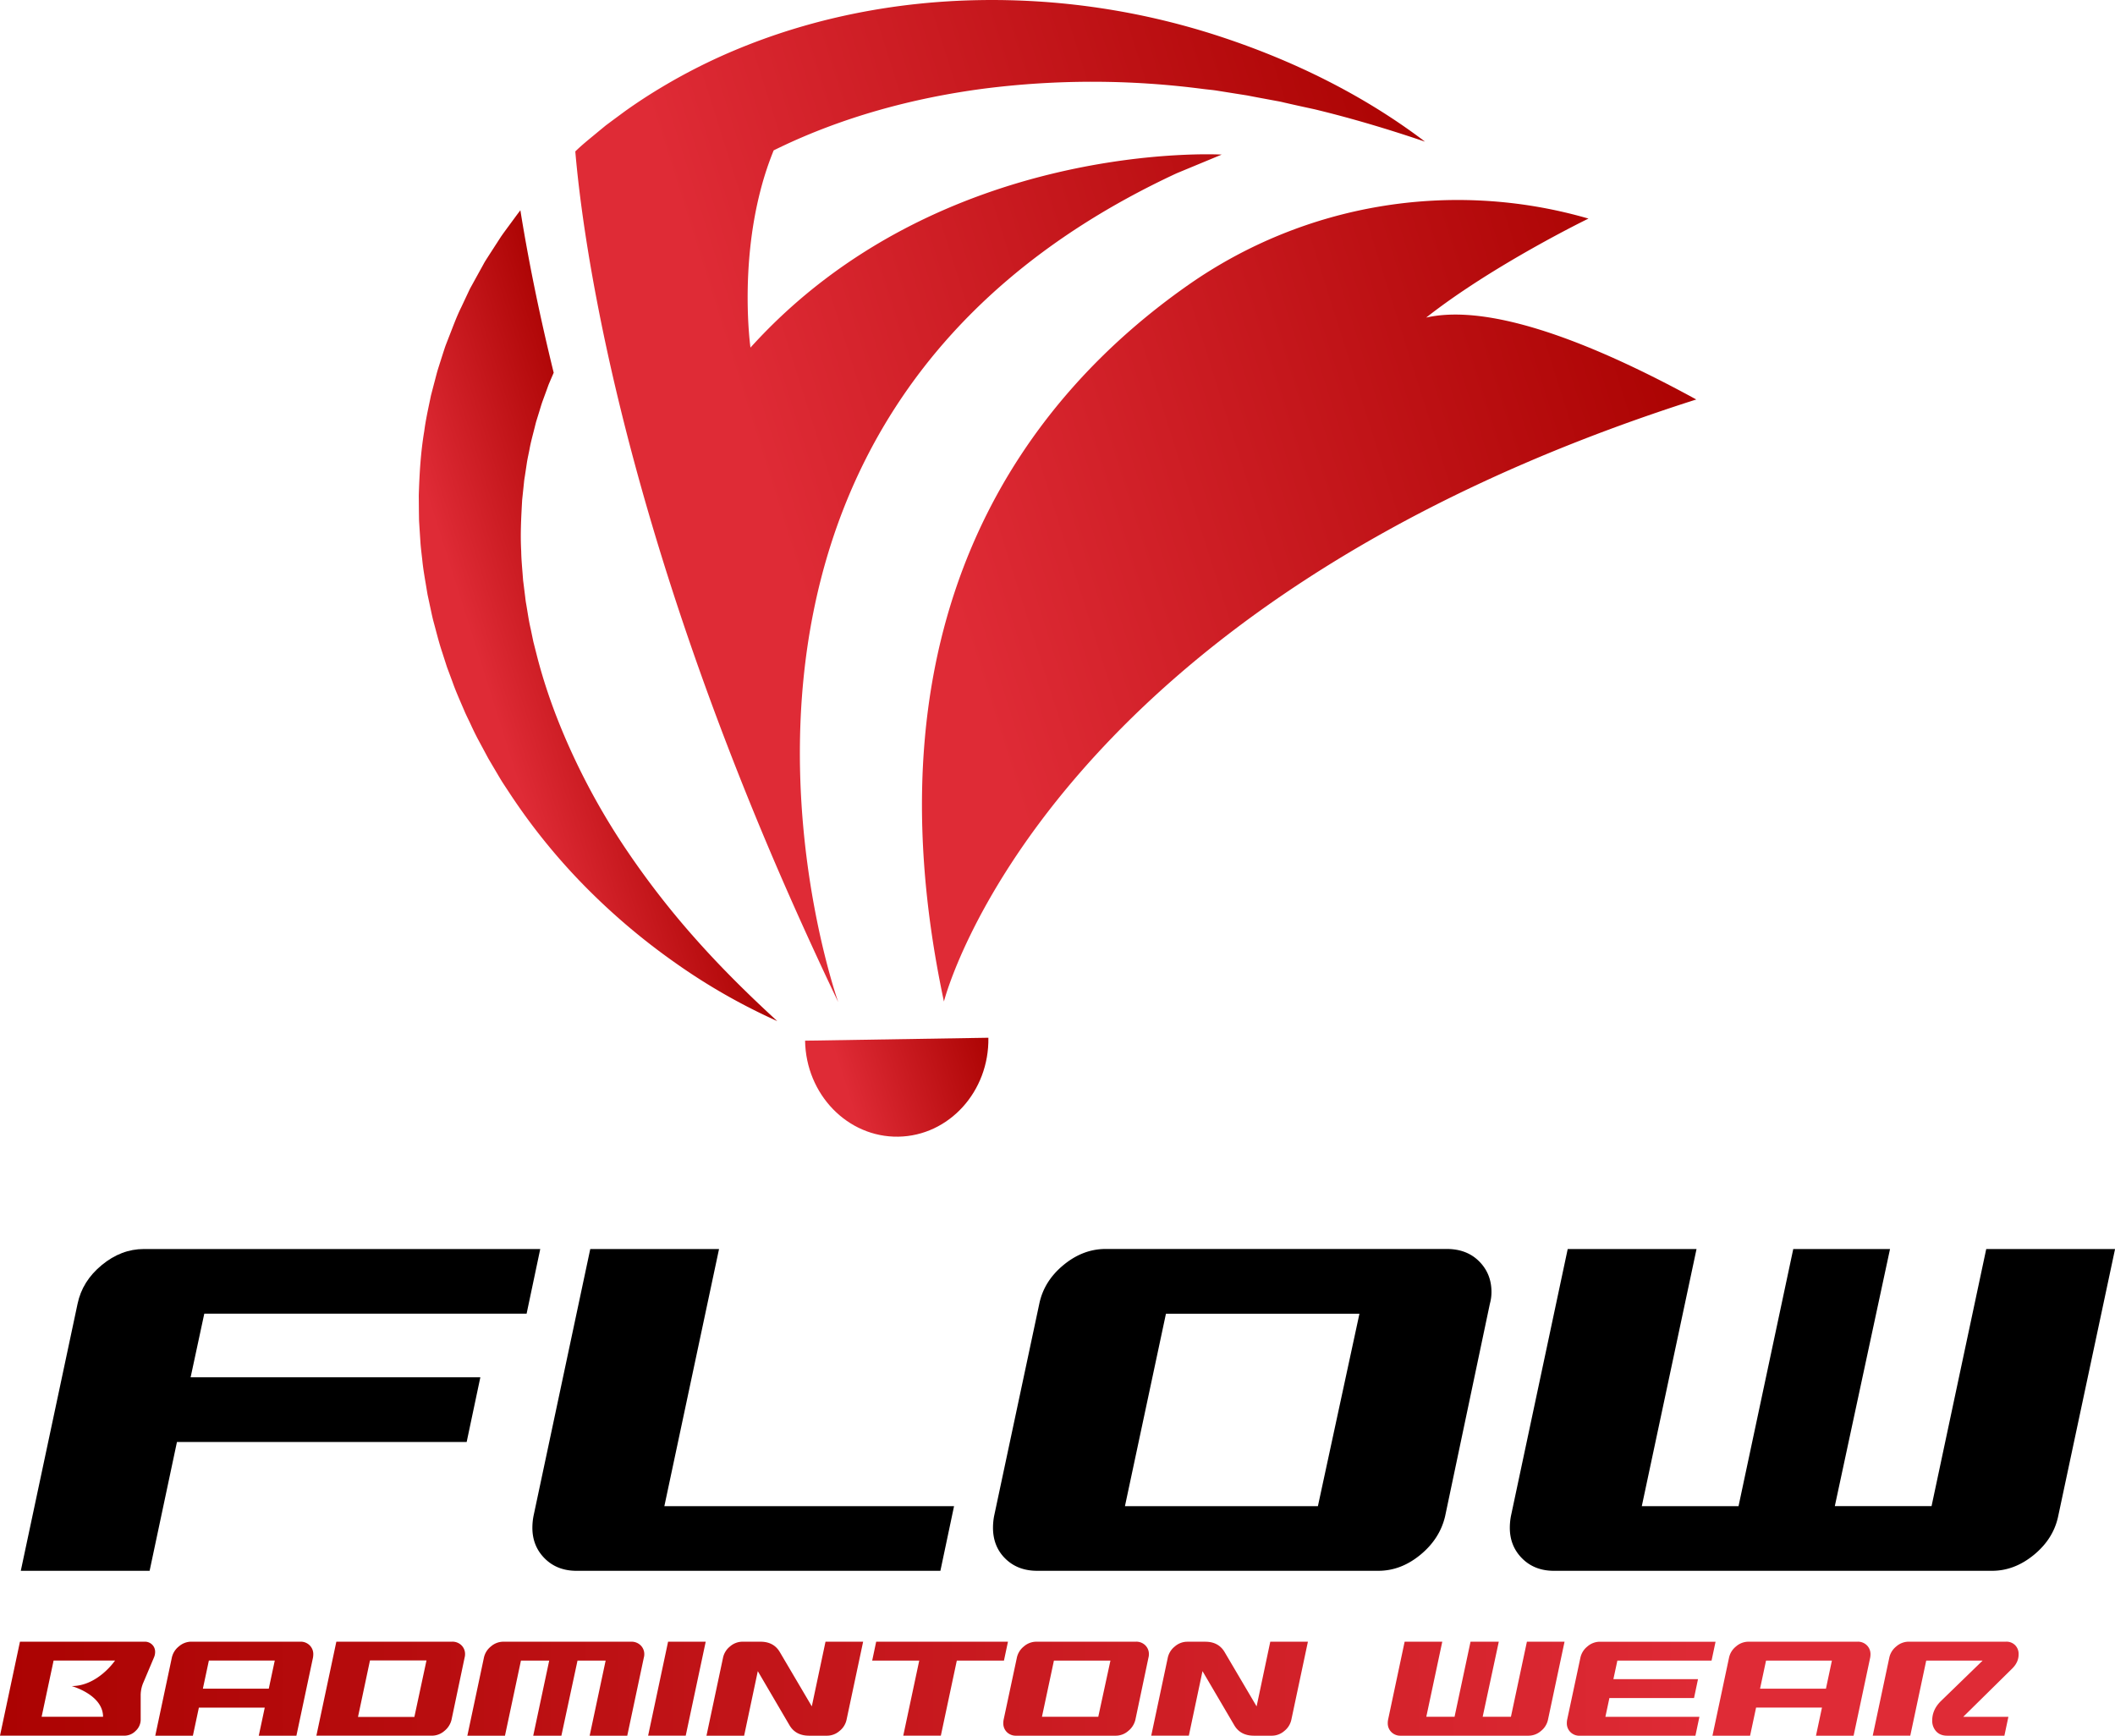 <svg id="Layer_1" data-name="Layer 1" xmlns="http://www.w3.org/2000/svg" xmlns:xlink="http://www.w3.org/1999/xlink" viewBox="0 0 1915.37 1571.84"><defs><style>.cls-1{fill:url(#linear-gradient);}.cls-2{fill:url(#linear-gradient-2);}.cls-3{fill:url(#linear-gradient-3);}.cls-4{fill:url(#linear-gradient-4);}.cls-5{fill:url(#linear-gradient-5);}</style><linearGradient id="linear-gradient" y1="1529.28" x2="1828.14" y2="1529.28" gradientUnits="userSpaceOnUse"><stop offset="0" stop-color="#ab0302"/><stop offset="0.86" stop-color="#df2b36"/></linearGradient><linearGradient id="linear-gradient-2" x1="-372.81" y1="387.84" x2="-182.61" y2="387.84" gradientTransform="matrix(0.95, -0.3, 0.3, 0.95, 647.93, 132.44)" gradientUnits="userSpaceOnUse"><stop offset="0.14" stop-color="#df2b36"/><stop offset="1" stop-color="#ab0302"/></linearGradient><linearGradient id="linear-gradient-3" x1="-33.24" y1="514.21" x2="779.55" y2="514.21" xlink:href="#linear-gradient-2"/><linearGradient id="linear-gradient-4" x1="-157.24" y1="346.31" x2="614.62" y2="346.31" xlink:href="#linear-gradient-2"/><linearGradient id="linear-gradient-5" x1="-167.69" y1="853.08" x2="-4.61" y2="853.08" xlink:href="#linear-gradient-2"/></defs><path d="M476.9,1189.69H185l-12.38,57.62H435l-12.38,58.57H160.25l-24.76,116.66H18.83l51.43-241.89q4.29-20.48,21.9-35t38.09-14.52h359Z"/><path d="M851.63,1422.54H522.13q-17.61,0-28.81-11.19t-11.19-27.86a57.93,57.93,0,0,1,1-10.47l51.42-241.89H651.17L601.65,1364H864Z"/><path d="M1308.74,1373q-4.76,20.48-22.38,35t-38.09,14.53h-309q-17.62,0-28.81-11t-11.19-28.09a57.92,57.92,0,0,1,1-10.47l40.95-192.37q4.29-20.48,21.9-35t38.1-14.52h309q18.09,0,29.29,11.19t11.19,27.85a39.74,39.74,0,0,1-1.43,10.48Zm-115.23-9,37.62-174.28H1055.9L1018.76,1364Z"/><path d="M1863.94,1373q-4.28,20.48-21.9,35T1804,1422.54H1407.31q-17.62,0-28.81-11.19t-11.19-27.86a57.92,57.92,0,0,1,1-10.47l51.43-241.89h116.66L1486.83,1364h87.61L1624,1131.13h87.63l-50,232.84h87.61l49.52-232.84h116.66Z"/><path class="cls-1" d="M130.88,1486.72H18.08L0,1571.84H112.66a14.24,14.24,0,0,0,10.16-4.31,13.93,13.93,0,0,0,4.58-9.88v-22.39a29.2,29.2,0,0,1,2.56-11.83l9.52-22.53a12.31,12.31,0,0,0,1-4.87,9,9,0,0,0-2.71-6.67A9.48,9.48,0,0,0,130.88,1486.72Zm-93.19,68,10.85-50.91h55.64s-15.58,23.11-39.3,23.11c0,0,28.45,7.76,28.45,27.8Zm234.36-68H173.16A17.15,17.15,0,0,0,162,1491a17.73,17.73,0,0,0-6.39,10.22l-15,70.66h34.07l5.43-25.46h59.66l-5.42,25.46h34.08l15-70.66a17.59,17.59,0,0,0,.28-3.06,11.06,11.06,0,0,0-3.27-8.14A11.43,11.43,0,0,0,272.05,1486.72Zm-28.65,42.56H183.73l5.43-25.46h59.67Zm165.93-42.56H304.6l-18.08,85.12H391.25a17.2,17.2,0,0,0,11.13-4.24,18.5,18.5,0,0,0,6.54-10.23l11.82-56.19a11.51,11.51,0,0,0,.42-3.06,11.06,11.06,0,0,0-3.27-8.14A11.62,11.62,0,0,0,409.33,1486.72Zm-34.07,68.15H324.21l10.85-51.19h51.18ZM580.13,1490a11,11,0,0,1,3.34,8.14,11.51,11.51,0,0,1-.42,3.06l-15,70.66H534l14.47-68H523l-14.6,68H482.9l14.46-68H471.77l-14.46,68H423.24l15-70.66a17.74,17.74,0,0,1,6.4-10.22,17.15,17.15,0,0,1,11.13-4.24H571.64A11.68,11.68,0,0,1,580.13,1490Zm24.89-3.26H639.1L621,1571.84H586.94Zm142.57,0h34.07l-15,70.65a17.77,17.77,0,0,1-6.42,10.23,17.22,17.22,0,0,1-11.14,4.24h-16.3q-12.12,0-17.7-9.25l-28.83-49.21-12.38,58.46H639.79l15-70.66a17.73,17.73,0,0,1,6.39-10.22,17.15,17.15,0,0,1,11.13-4.24h16.41q12,0,17.53,9.45l28.93,49.1Zm161.61,17.1H866.5l-14.46,68H818l14.47-68H789.87l3.61-17.1H912.82Zm119.48-17.1H938.41a17.15,17.15,0,0,0-11.13,4.24,17.73,17.73,0,0,0-6.39,10.22l-12,56.19a16.67,16.67,0,0,0-.28,3.06,11,11,0,0,0,3.27,8.21,11.53,11.53,0,0,0,8.41,3.2h90.27a17.22,17.22,0,0,0,11.13-4.24,18.42,18.42,0,0,0,6.53-10.23l11.83-56.19a11.92,11.92,0,0,0,.41-3.06,11.06,11.06,0,0,0-3.27-8.14A11.58,11.58,0,0,0,1028.68,1486.72Zm-34.08,68h-51l10.85-50.91h51.18Zm155.78-68h34.08l-15,70.65a17.75,17.75,0,0,1-6.41,10.23,17.27,17.27,0,0,1-11.15,4.24h-16.3q-12.12,0-17.7-9.25L1089,1513.38l-12.37,58.46h-34.06l15-70.66A17.73,17.73,0,0,1,1064,1491a17.18,17.18,0,0,1,11.13-4.24h16.41q12,0,17.53,9.45l28.93,49.1Zm232.41,0h34.08l-15,70.65a17.78,17.78,0,0,1-6.4,10.23,17.2,17.2,0,0,1-11.13,4.24H1268.46a11.38,11.38,0,0,1-8.41-3.27,11,11,0,0,1-3.27-8.14,16.67,16.67,0,0,1,.28-3.06l15-70.65h34.08l-14.47,68h25.59l14.47-68h25.59l-14.6,68h25.59Zm81.92,17.1-3.61,16.83h76.63l-3.61,17.11h-76.64l-3.62,17H1539l-3.61,17.11H1430.64a11.39,11.39,0,0,1-8.42-3.27,11,11,0,0,1-3.27-8.14,16.67,16.67,0,0,1,.28-3.06l12-56.19a17.79,17.79,0,0,1,6.4-10.22,17.15,17.15,0,0,1,11.13-4.24h104.87l-3.62,17.1Zm217.53-17.1h-98.89a17.1,17.1,0,0,0-11.12,4.24,17.69,17.69,0,0,0-6.4,10.22l-15,70.66h34.07l5.43-25.46H1650l-5.43,25.46h34.08l15-70.66a17.59,17.59,0,0,0,.28-3.06,11.1,11.1,0,0,0-3.27-8.14A11.43,11.43,0,0,0,1682.24,1486.72Zm-28.65,42.56h-59.67l5.43-25.46H1659Zm168.85-18.41-44.5,43.86h40.89l-3.62,17.11h-51.88q-6.25,0-9.88-3.91a14.06,14.06,0,0,1-3.61-9.92q0-9.63,7.66-17.32l38-36.87h-51.09l-14.44,68h-34l15-70.66a17.79,17.79,0,0,1,6.4-10.22,17.15,17.15,0,0,1,11.13-4.24h88.18a11,11,0,0,1,8.27,3.19,11.2,11.2,0,0,1,3.13,8.19Q1828.14,1505.18,1822.44,1510.87Z"/><path class="cls-2" d="M567.9,770.54a617.53,617.53,0,0,1-49-86.54c-13.8-29.74-25.11-60.26-32.95-91.29L483,581.1l-2.42-11.69c-1.84-7.74-2.83-15.61-4.23-23.38-.35-1.94-.55-3.9-.78-5.86l-.73-5.85-.73-5.84-.38-2.93-.22-2.92c-.57-7.82-1.38-15.62-1.49-23.4-.89-15.57,0-31.06.85-46.42l1.21-11.47.59-5.74c.21-1.89.58-3.79.86-5.68l1.71-11.36c.61-3.76,1.49-7.49,2.22-11.24,1.31-7.51,3.49-14.86,5.26-22.25l.7-2.76.84-2.74,1.69-5.45c1.16-3.63,2.13-7.3,3.44-10.88l3.92-10.71c.67-1.79,1.24-3.6,2-5.36l2.24-5.25c.64-1.45,1.26-2.91,1.89-4.38-14.28-58.09-23.82-107.44-30.17-147.08l-.12.13c-3,3.88-5.86,7.86-8.77,11.8s-5.84,7.86-8.64,11.88l-8,12.38-4,6.2c-1.31,2.08-2.68,4.12-3.82,6.3L430.82,252l-3.55,6.45c-.58,1.08-1.21,2.14-1.76,3.23L423.94,265l-6.27,13.34c-4.36,8.78-7.64,18.05-11.26,27.16l-2.66,6.85c-.87,2.27-1.56,4.63-2.35,6.95l-4.46,14c-1.48,4.65-2.57,9.45-3.87,14.16l-1.86,7.11-.92,3.54-.75,3.6c-2,9.58-4.1,19.13-5.35,28.83-3.24,19.26-4.36,38.78-4.95,58.17l.12,14.54.11,7.25c.08,2.42.28,4.84.41,7.25l.94,14.45c.39,4.81,1,9.58,1.54,14.36.9,9.6,2.73,19,4.25,28.47l.6,3.54.76,3.51,1.49,7c1.05,4.67,1.92,9.37,3.18,14,2.52,9.17,4.72,18.42,7.75,27.41L404.74,604l4.94,13.26c3.12,8.92,7,17.45,10.69,26.1,1.8,4.34,4,8.5,5.93,12.72s4,8.48,6.14,12.59L439.07,681l3.3,6.14,3.54,6,7.09,12c2.4,4,5,7.8,7.52,11.67a555.33,555.33,0,0,0,68.79,85.45A594.58,594.58,0,0,0,611.61,872a547.26,547.26,0,0,0,92.29,52.71c-26-23.82-50.69-48.22-73.49-73.89A763.06,763.06,0,0,1,567.9,770.54Z"/><path class="cls-3" d="M1536.1,361.74c-130.85-71.56-203.73-83.38-244.53-74.14,60.42-47.61,147-89.66,147-89.66-.56-.13-1.12-.29-1.66-.46a425.19,425.19,0,0,0-360.48,60.37C935.63,356.28,778.76,549.73,854.84,907c.75-3.09,91.62-357.33,681.29-545.21Z"/><path class="cls-4" d="M759.06,907.44c-1.88-6-184.24-522.27,306.49-750.5L1106.4,140S850.93,125.17,679.64,314.78c-.31-2.14-9.57-70.78,9.16-142.72a281.4,281.4,0,0,1,11.85-35.88c1.71-.86,3.43-1.69,5.16-2.52,57.09-27.42,120.06-44.8,185-53.36a775.25,775.25,0,0,1,199,.31c4.2.52,8.45.84,12.6,1.53l12.56,2,12.6,2c2.12.3,4.18.75,6.26,1.14l6.28,1.19,12.58,2.33,6.32,1.17c2.09.42,4.17,1,6.25,1.42,8.32,1.94,16.72,3.73,25.14,5.56,33.46,8.06,66.72,18,100.11,29.33-56.22-42.69-121.14-74.48-189.78-96.58A663,663,0,0,0,884.93.14C815.37,1.53,745,14.24,678.41,40.24q-6.07,2.37-12.11,4.89a521.83,521.83,0,0,0-66.2,33.35q-17.4,10.33-34,22.16l-11.65,8.6-5.82,4.34L543,118.2c-7.41,6.23-15.06,12.14-22,18.94h0c2.26,26.48,7.37,71.13,18.9,131.82C561,380.41,603.64,546,689.76,752.73Q720.56,826.65,759.06,907.44Z"/><path class="cls-5" d="M813.51,1029.38c45.84-.74,82.36-40.85,81.58-89.59l-166,2.66C729.88,991.2,767.67,1030.11,813.51,1029.38Z"/></svg>